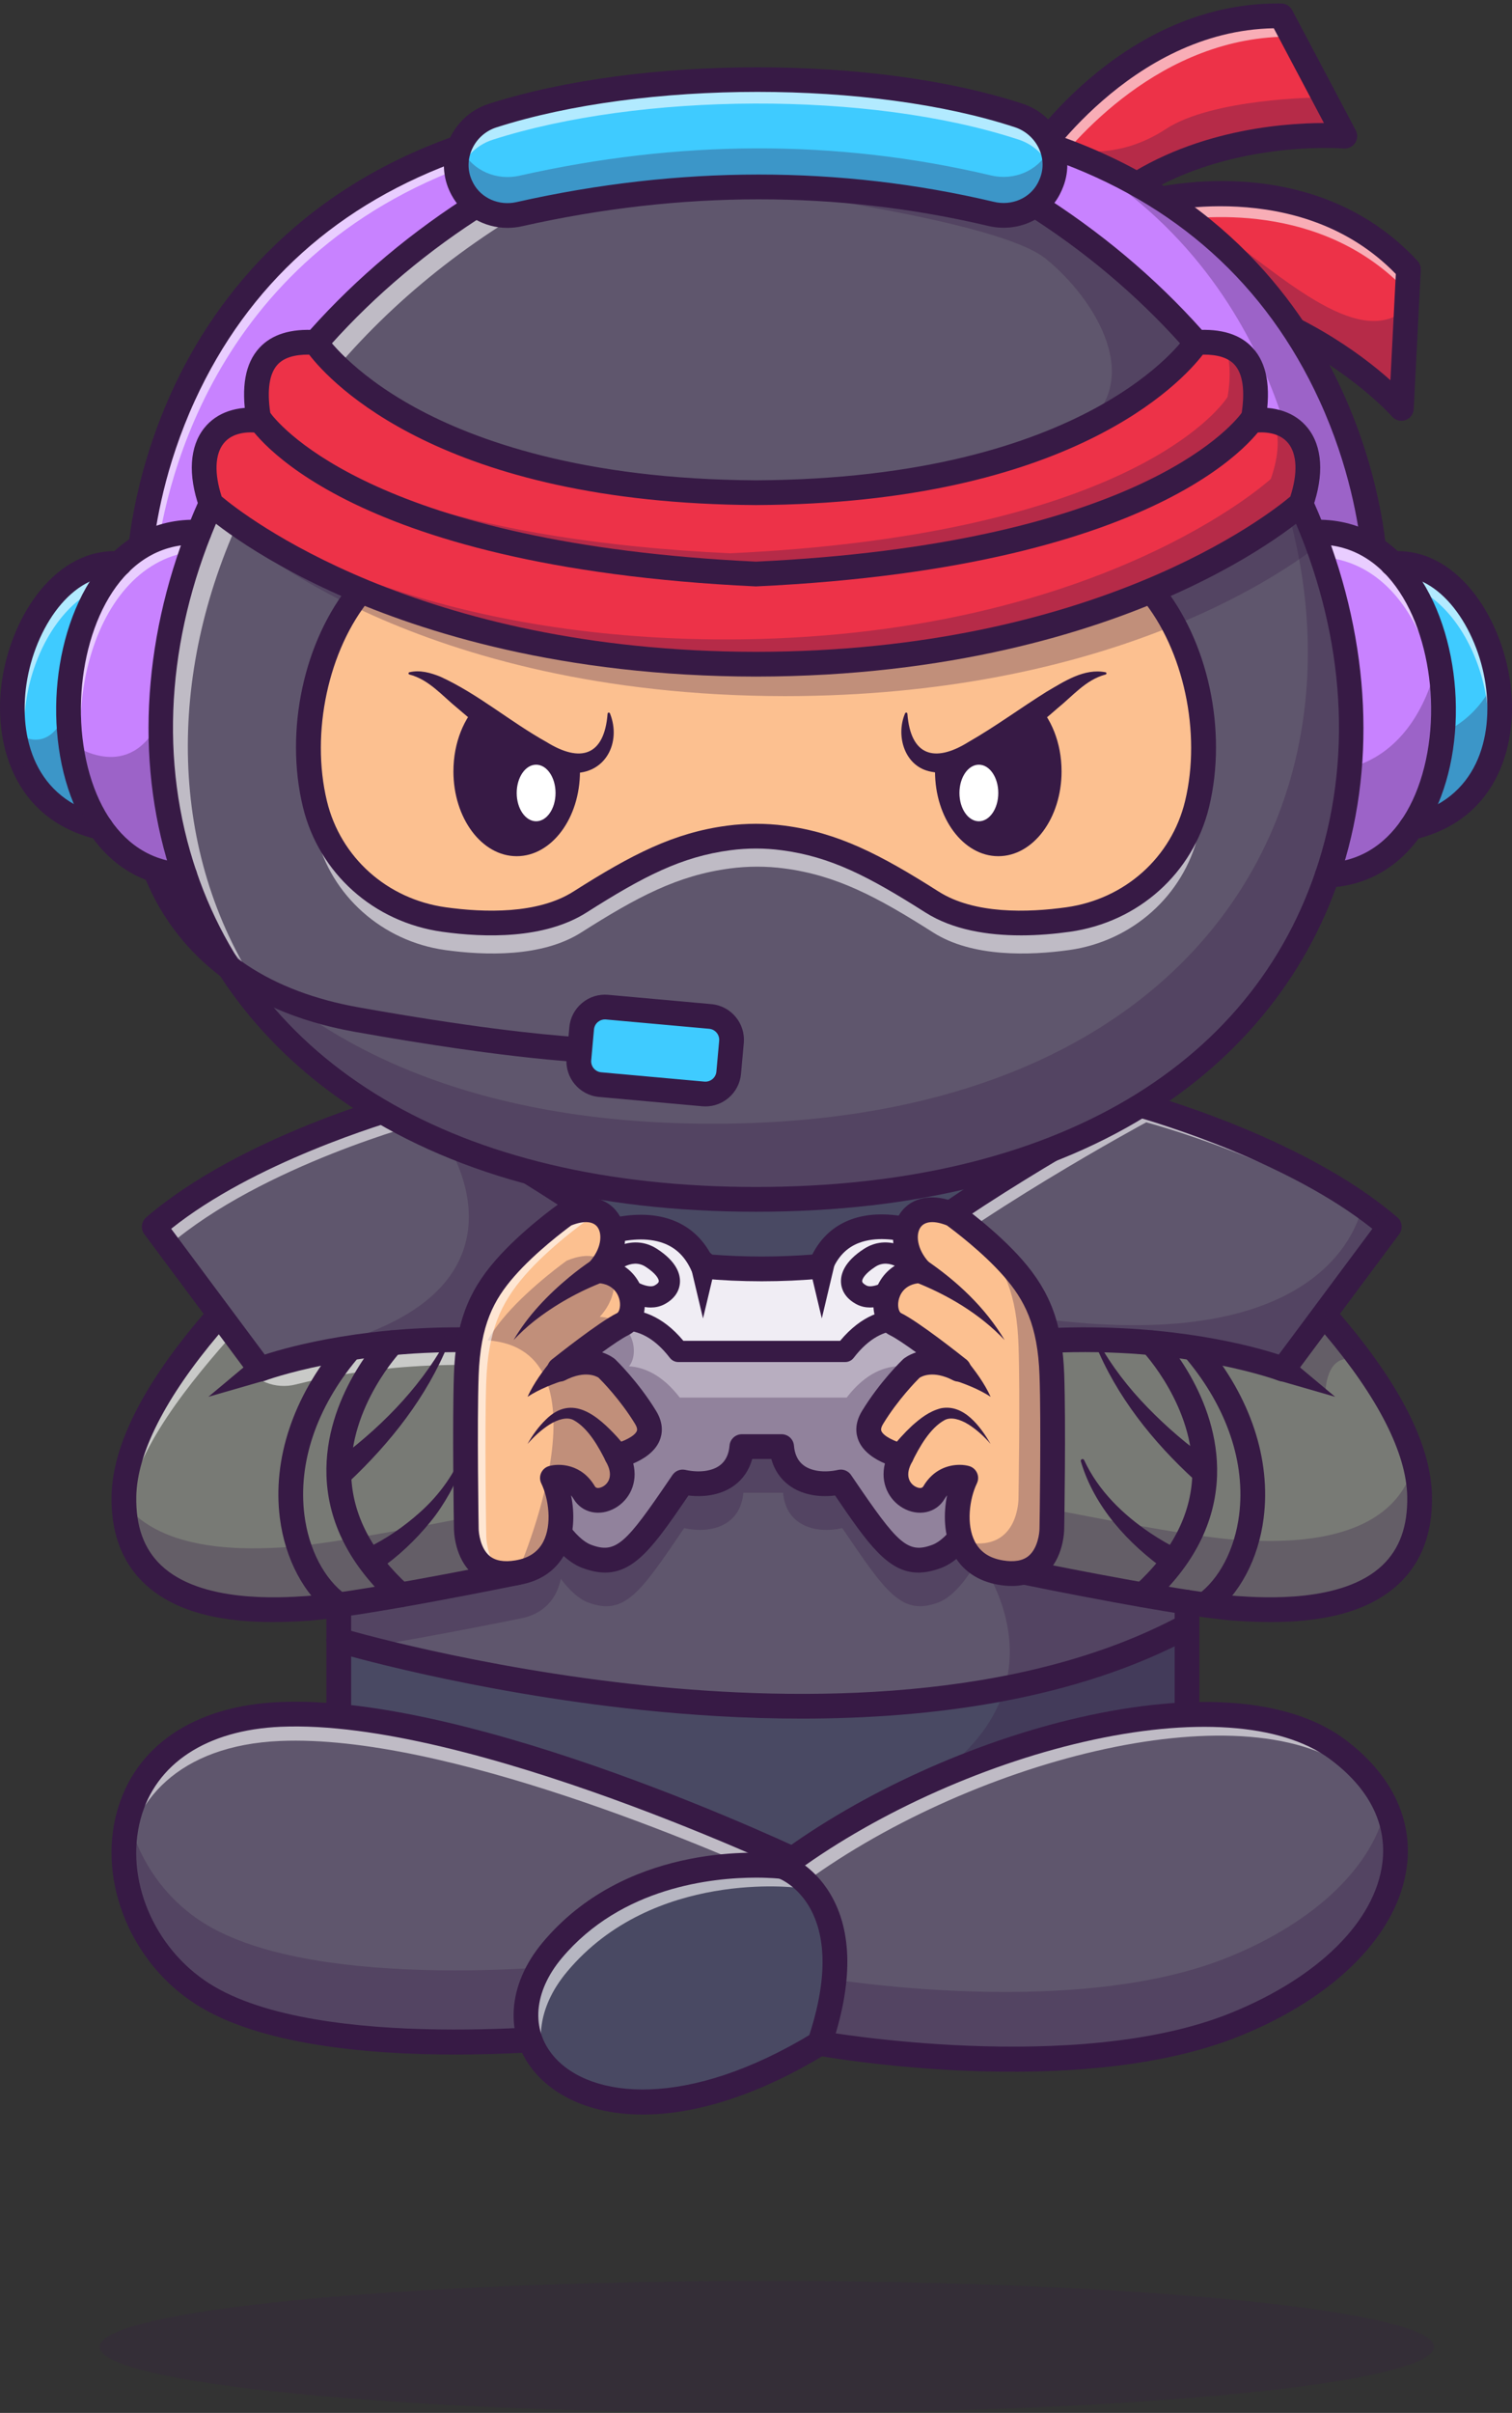 <svg width="106" height="169" viewBox="0 0 106 169" fill="none" xmlns="http://www.w3.org/2000/svg">
<rect x="0" y="0" width="106" height="169" fill="#333333" stroke="none"/>
<path d="M74.422 77.184H35.701V94.045H74.422V77.184Z" fill="#494963"/>
<path d="M36.282 110.145C36.282 110.145 28.433 111.753 23.749 112.404H23.744C22.88 112.525 22.124 112.612 21.545 112.651C17.83 112.899 8.544 113.229 8.688 104.807C8.76 100.627 12.071 95.834 15.39 92.069L18.243 95.901C18.243 95.901 20.529 95.024 24.48 94.412C26.987 94.026 30.162 93.743 33.847 93.86C43.341 94.157 36.282 110.145 36.282 110.145V110.145Z" fill="#787A75"/>
<path d="M36.282 110.145C36.282 110.145 28.433 111.753 23.749 112.404H23.744C20.123 109.796 18.245 101.967 24.351 94.653C24.351 94.653 24.395 94.564 24.479 94.413C26.986 94.026 30.161 93.744 33.847 93.86C43.34 94.157 36.281 110.145 36.281 110.145H36.282Z" fill="#787A75"/>
<path d="M99.522 104.807C99.666 113.228 90.38 112.899 86.665 112.651C86.085 112.612 85.33 112.525 84.466 112.404C84.072 112.352 83.651 112.29 83.217 112.221C78.511 111.495 71.928 110.145 71.928 110.145C71.928 110.145 65.067 94.608 73.969 93.883C74.098 93.873 74.229 93.865 74.363 93.86C75.354 93.828 76.305 93.825 77.219 93.845C77.362 93.85 77.504 93.853 77.642 93.858C77.796 93.862 77.947 93.867 78.096 93.872C78.717 93.897 79.319 93.935 79.901 93.976C80.079 93.989 80.258 94.004 80.431 94.019C81.365 94.098 82.239 94.199 83.051 94.314C83.15 94.326 83.247 94.341 83.346 94.356C83.638 94.398 83.92 94.443 84.195 94.487C84.287 94.502 84.379 94.517 84.467 94.534C84.735 94.581 84.995 94.629 85.248 94.675C85.332 94.69 85.414 94.705 85.495 94.722C85.659 94.754 85.817 94.787 85.973 94.819C86.085 94.841 86.196 94.866 86.303 94.888C86.642 94.962 86.959 95.036 87.254 95.108C87.321 95.123 87.383 95.138 87.447 95.155C87.948 95.279 88.379 95.398 88.735 95.502C88.824 95.529 88.911 95.554 88.99 95.579C89.164 95.631 89.314 95.678 89.441 95.72C89.476 95.729 89.508 95.742 89.54 95.752C89.82 95.846 89.966 95.9 89.966 95.9L92.82 92.069C93.748 93.121 94.675 94.256 95.531 95.432C97.738 98.466 99.47 101.795 99.522 104.807L99.522 104.807Z" fill="#787A75"/>
<path d="M97.397 85.922L92.82 92.069L89.966 95.901C89.966 95.901 89.82 95.846 89.54 95.752C89.51 95.742 89.476 95.73 89.441 95.72C89.314 95.678 89.163 95.631 88.99 95.579C88.911 95.555 88.824 95.53 88.735 95.503C88.378 95.399 87.947 95.28 87.447 95.156C87.383 95.139 87.321 95.124 87.254 95.109C86.959 95.037 86.642 94.962 86.303 94.888C86.196 94.866 86.085 94.841 85.973 94.819C85.817 94.787 85.659 94.755 85.495 94.723C85.413 94.706 85.332 94.691 85.248 94.676C84.995 94.629 84.735 94.581 84.467 94.535C84.379 94.518 84.287 94.503 84.195 94.488C83.92 94.443 83.638 94.399 83.346 94.356C83.247 94.341 83.15 94.327 83.051 94.314C82.239 94.2 81.364 94.099 80.431 94.019C80.257 94.004 80.079 93.989 79.901 93.977C79.319 93.935 78.717 93.898 78.096 93.873C77.944 93.868 77.793 93.863 77.642 93.858C77.501 93.853 77.36 93.85 77.219 93.846C76.305 93.826 75.354 93.829 74.363 93.861C74.229 93.865 74.098 93.873 73.969 93.883C71.777 94.062 70.541 95.137 69.922 96.659C69.003 98.921 69.449 102.166 70.153 104.907C70.678 106.953 71.347 108.717 71.694 109.581C71.84 109.943 71.929 110.146 71.929 110.146C71.929 110.146 78.512 111.496 83.218 112.221V120.907C83.218 120.907 79.814 123.305 75.733 126.037C71.079 129.153 65.546 132.712 63.185 133.648C62.182 134.047 60.696 134.188 59 134.166C57.824 134.151 56.546 134.057 55.255 133.918H55.25C50.19 133.373 44.951 132.125 44.951 132.125L23.75 121.156V112.405C28.433 111.753 36.282 110.146 36.282 110.146C36.282 110.146 43.17 94.545 34.184 93.878C34.076 93.871 33.962 93.863 33.847 93.861C24.351 93.562 18.243 95.902 18.243 95.902L15.39 92.071L10.813 85.923C17.416 80.249 28.809 77.247 28.809 77.247C28.809 77.247 41.213 83.945 47.308 89.299H60.901C66.997 83.945 79.4 77.247 79.4 77.247C79.4 77.247 88.842 79.734 95.517 84.462C96.173 84.928 96.805 85.413 97.397 85.923V85.922Z" fill="#5F566D"/>
<g opacity="0.3">
<path d="M36.282 110.145C36.282 110.145 28.433 111.753 23.749 112.404H23.744C22.88 112.525 22.124 112.612 21.545 112.651C17.899 112.894 8.886 113.216 8.69 105.266C11.393 108.778 17.364 108.542 20.168 108.356C20.748 108.317 21.503 108.23 22.367 108.109H22.372C27.056 107.457 34.905 105.85 34.905 105.85C34.905 105.85 37.501 99.973 37.426 95.279C41.094 99.247 36.282 110.145 36.282 110.145H36.282Z" fill="#371A45"/>
</g>
<g opacity="0.6">
<path d="M97.397 85.922L97.119 86.293C90.427 81.26 80.356 78.608 80.356 78.608C80.356 78.608 67.953 85.305 61.857 90.66H48.264C42.169 85.305 29.765 78.608 29.765 78.608C29.765 78.608 18.411 81.6 11.803 87.254L10.813 85.922C17.416 80.248 28.809 77.246 28.809 77.246C28.809 77.246 41.213 83.943 47.308 89.298H60.901C66.997 83.943 79.4 77.246 79.4 77.246C79.4 77.246 90.793 80.248 97.397 85.922Z" fill="white"/>
</g>
<g opacity="0.6">
<path d="M38.803 99.599C38.365 97.374 37.017 95.718 34.02 95.624C30.335 95.507 27.16 95.79 24.653 96.176C23.069 96.422 21.753 96.709 20.744 96.966C19.321 97.328 17.827 96.742 17.037 95.504L15.971 93.834C12.652 97.598 8.932 102.391 8.86 106.571C8.858 106.663 8.858 106.752 8.858 106.842C8.734 106.227 8.674 105.551 8.687 104.808C8.759 100.627 12.07 95.834 15.389 92.07L18.242 95.901C18.242 95.901 20.528 95.025 24.479 94.413C26.985 94.026 30.161 93.744 33.846 93.86C37.594 93.976 38.763 96.54 38.803 99.599H38.803Z" fill="white"/>
</g>
<path d="M19.118 113.607C15.998 113.607 12.434 113.11 10.103 110.892C8.545 109.409 7.777 107.356 7.821 104.793C7.882 101.233 10.054 96.941 14.277 92.027L10.117 86.44C9.845 86.075 9.903 85.561 10.248 85.265C16.925 79.526 28.115 76.532 28.588 76.407C28.802 76.352 29.028 76.379 29.221 76.483C29.731 76.758 41.782 83.29 47.881 88.647C48.241 88.963 48.276 89.511 47.96 89.871C47.644 90.23 47.096 90.266 46.736 89.949C41.312 85.184 30.641 79.239 28.703 78.175C26.871 78.695 17.806 81.43 12 86.064L16.085 91.551H16.085L18.56 94.874C20.37 94.287 25.943 92.743 33.875 92.994C36.056 93.062 37.656 93.881 38.63 95.429C41.593 100.134 37.262 110.074 37.076 110.495C36.963 110.752 36.732 110.938 36.457 110.994C36.005 111.087 25.334 113.268 21.603 113.517C20.835 113.568 19.995 113.607 19.119 113.607H19.118ZM15.34 93.453C11.602 97.873 9.606 101.789 9.554 104.822C9.518 106.91 10.089 108.485 11.298 109.636C14.077 112.28 19.654 111.909 21.486 111.787C24.682 111.574 33.571 109.808 35.663 109.386C36.883 106.451 39.117 99.455 37.161 96.352C36.504 95.308 35.41 94.776 33.819 94.727C24.637 94.441 18.612 96.689 18.552 96.711C18.189 96.849 17.779 96.73 17.547 96.419L15.339 93.453H15.34Z" fill="#371A45"/>
<path d="M18.65 96.666L14.61 97.832L17.836 95.135C18.99 94.298 19.989 96.179 18.65 96.666H18.65Z" fill="#371A45"/>
<path d="M23.745 113.272C23.57 113.272 23.393 113.219 23.24 113.108C21.337 111.739 19.984 109.201 19.62 106.32C19.1 102.203 20.544 97.862 23.687 94.097C23.994 93.73 24.541 93.681 24.908 93.988C25.276 94.294 25.325 94.841 25.018 95.208C22.187 98.599 20.881 102.468 21.34 106.103C21.645 108.515 22.734 110.608 24.253 111.701C24.641 111.981 24.73 112.523 24.45 112.911C24.28 113.147 24.015 113.272 23.746 113.272H23.745Z" fill="#371A45"/>
<path d="M84.466 112.404C84.072 112.352 83.651 112.29 83.217 112.221C78.511 111.495 71.928 110.145 71.928 110.145C71.928 110.145 64.869 94.157 74.363 93.86C77.991 93.746 81.127 94.016 83.616 94.395C83.775 94.558 83.859 94.653 83.859 94.653C89.964 101.969 88.087 109.796 84.465 112.404H84.466Z" fill="#787A75"/>
<path d="M28.076 112.575C27.868 112.575 27.659 112.501 27.493 112.35C24.546 109.67 22.997 106.647 22.888 103.365C22.704 97.83 26.692 93.621 26.862 93.444C27.193 93.099 27.743 93.088 28.087 93.421C28.432 93.752 28.443 94.301 28.111 94.646C28.075 94.684 24.455 98.525 24.621 103.321C24.718 106.112 26.077 108.719 28.66 111.067C29.014 111.389 29.04 111.938 28.717 112.292C28.547 112.48 28.312 112.575 28.076 112.575Z" fill="#371A45"/>
<path d="M23.384 102.436C26.48 100.179 29.33 97.368 31.216 93.993C31.283 93.859 31.501 93.95 31.441 94.097C29.923 97.833 27.381 101.043 24.454 103.8C23.511 104.592 22.386 103.167 23.384 102.436H23.384Z" fill="#371A45"/>
<g opacity="0.3">
<path d="M99.522 104.807C99.666 113.229 90.38 112.899 86.665 112.651C86.085 112.612 85.33 112.525 84.466 112.404C84.072 112.352 83.651 112.29 83.217 112.221C78.511 111.495 71.928 110.145 71.928 110.145C71.928 110.145 68.619 102.65 69.58 97.828C70.226 101.677 71.841 105.335 71.841 105.335C71.841 105.335 78.424 106.685 83.13 107.41C83.564 107.479 83.985 107.541 84.379 107.593C85.243 107.715 85.999 107.801 86.578 107.841C89.89 108.061 97.632 108.349 99.171 102.439C99.384 103.242 99.508 104.034 99.522 104.807V104.807Z" fill="#371A45"/>
</g>
<path d="M25.716 108.436C27.054 107.799 28.332 106.917 29.443 105.921C30.591 104.895 31.55 103.667 32.206 102.263C32.266 102.129 32.483 102.211 32.435 102.353C32.205 103.115 31.918 103.875 31.522 104.581C31.127 105.285 30.683 105.972 30.165 106.599C29.116 107.883 27.93 109.01 26.552 109.955C25.486 110.604 24.594 108.991 25.716 108.436Z" fill="#371A45"/>
<path d="M89.091 113.607C88.216 113.607 87.376 113.568 86.607 113.517C82.876 113.268 72.206 111.087 71.754 110.994C71.479 110.938 71.248 110.752 71.135 110.495C70.949 110.074 66.618 100.134 69.581 95.429C70.555 93.881 72.155 93.062 74.336 92.994C82.274 92.743 87.841 94.287 89.65 94.874L92.125 91.551C92.125 91.551 92.126 91.549 92.127 91.548L96.21 86.064C90.405 81.43 81.339 78.696 79.508 78.175C77.569 79.24 66.898 85.184 61.474 89.949C61.115 90.266 60.567 90.23 60.251 89.871C59.934 89.511 59.97 88.963 60.329 88.647C66.428 83.289 78.479 76.758 78.989 76.483C79.183 76.379 79.409 76.352 79.622 76.407C80.095 76.532 91.285 79.526 97.963 85.265C98.308 85.562 98.365 86.075 98.093 86.44L93.933 92.027C98.157 96.94 100.329 101.233 100.39 104.793C100.434 107.357 99.665 109.409 98.107 110.892C95.776 113.111 92.212 113.607 89.093 113.607L89.091 113.607ZM72.546 109.386C74.638 109.808 83.527 111.574 86.722 111.786C88.555 111.909 94.132 112.281 96.911 109.636C98.12 108.485 98.691 106.91 98.655 104.822C98.603 101.789 96.607 97.872 92.87 93.453L90.662 96.419C90.43 96.73 90.019 96.849 89.656 96.71C89.597 96.688 83.577 94.436 74.39 94.726C72.798 94.776 71.706 95.308 71.048 96.351C69.093 99.455 71.326 106.45 72.546 109.385V109.386Z" fill="#371A45"/>
<path d="M90.373 95.135L93.6 97.832L89.559 96.666C89.089 96.531 88.818 96.04 88.954 95.57C89.114 94.963 89.903 94.727 90.373 95.135Z" fill="#371A45"/>
<path d="M84.465 113.272C84.195 113.272 83.93 113.147 83.761 112.911C83.481 112.523 83.569 111.981 83.958 111.701C85.477 110.608 86.565 108.516 86.87 106.103C87.33 102.469 86.023 98.6 83.193 95.209C82.886 94.841 82.935 94.295 83.302 93.988C83.67 93.681 84.217 93.731 84.523 94.098C87.666 97.862 89.11 102.203 88.59 106.321C88.226 109.202 86.873 111.739 84.97 113.108C84.817 113.219 84.64 113.272 84.465 113.272Z" fill="#371A45"/>
<path d="M80.133 112.575C79.898 112.575 79.663 112.48 79.492 112.292C79.17 111.938 79.196 111.389 79.55 111.067C82.132 108.719 83.491 106.112 83.588 103.321C83.755 98.525 80.134 94.684 80.097 94.646C79.767 94.3 79.778 93.752 80.123 93.42C80.468 93.089 81.015 93.099 81.348 93.444C81.517 93.621 85.505 97.83 85.322 103.365C85.212 106.648 83.663 109.67 80.716 112.35C80.55 112.501 80.341 112.575 80.133 112.575Z" fill="#371A45"/>
<path d="M83.765 103.675C80.826 100.994 78.267 97.8 76.769 94.097C76.712 93.957 76.921 93.852 76.994 93.993C77.933 95.685 79.121 97.216 80.468 98.597C81.789 99.952 83.282 101.244 84.826 102.303C85.805 103.023 84.714 104.443 83.765 103.675Z" fill="#371A45"/>
<path d="M81.781 110.028C79.094 108.136 76.716 105.549 75.774 102.353C75.754 102.287 75.791 102.218 75.857 102.198C75.919 102.179 75.983 102.212 76.007 102.27C76.995 104.406 78.725 106.085 80.653 107.38C81.273 107.793 81.97 108.21 82.629 108.515C83.731 109.078 82.842 110.674 81.781 110.028H81.781Z" fill="#371A45"/>
<path d="M65.697 108.998C63.096 109.989 61.981 108.255 58.947 103.797C56.991 104.226 54.985 103.579 54.799 101.32H52.01C51.824 103.582 49.818 104.226 47.861 103.797C44.827 108.256 43.713 109.989 41.112 108.998C39.247 108.287 36.904 104.327 36.423 99.621C36.233 97.763 36.334 95.792 36.866 93.858C38.751 87.017 40.698 86.974 40.698 86.974C40.698 86.974 47.12 83.767 49.285 88.688C52.032 88.936 54.776 88.936 57.523 88.688C59.561 83.707 66.11 86.974 66.11 86.974C66.11 86.974 67.747 87.009 69.474 92.297C69.63 92.775 69.786 93.293 69.942 93.86C71.827 100.7 68.298 108.007 65.697 108.998L65.697 108.998Z" fill="#F0EDF4"/>
<g opacity="0.3">
<path d="M65.697 108.998C63.096 109.989 61.981 108.255 58.947 103.797C56.991 104.226 54.985 103.579 54.799 101.32H52.01C51.824 103.582 49.818 104.226 47.861 103.797C44.827 108.256 43.713 109.989 41.112 108.998C39.247 108.287 36.904 104.327 36.423 99.621C36.948 98.098 37.263 96.666 36.983 95.901C36.475 94.514 41.949 92.919 41.949 92.919C41.949 92.919 44.827 91.104 47.552 94.653H59.257C61.981 91.104 64.859 92.919 64.859 92.919L69.474 92.297C69.63 92.775 69.786 93.293 69.942 93.86C71.827 100.701 68.298 108.008 65.697 108.998H65.697Z" fill="#371A45"/>
</g>
<path d="M59.257 95.397H47.552C47.321 95.397 47.103 95.289 46.962 95.106C44.677 92.127 42.438 93.488 42.344 93.548C41.997 93.767 41.538 93.663 41.319 93.316C41.1 92.969 41.204 92.51 41.551 92.291C41.585 92.27 44.87 90.264 47.908 93.91H58.899C61.938 90.263 65.222 92.27 65.257 92.291C65.604 92.51 65.708 92.969 65.489 93.316C65.271 93.662 64.816 93.766 64.468 93.551C64.226 93.404 62.063 92.217 59.846 95.106C59.705 95.289 59.487 95.397 59.257 95.397Z" fill="#371A45"/>
<path d="M45.625 91.579C44.475 91.579 43.355 90.76 43.201 90.642C42.874 90.394 42.81 89.928 43.059 89.601C43.307 89.275 43.774 89.211 44.1 89.459C44.595 89.831 45.49 90.241 45.88 90.04C46.067 89.944 46.181 89.832 46.185 89.74C46.193 89.59 46.006 89.206 45.259 88.723C44.213 88.047 43.118 89.186 43.108 89.198C42.826 89.496 42.356 89.51 42.057 89.229C41.759 88.947 41.745 88.477 42.026 88.178C42.698 87.466 44.407 86.403 46.067 87.476C47.442 88.367 47.697 89.239 47.669 89.814C47.637 90.46 47.244 91.009 46.561 91.361C46.26 91.516 45.941 91.578 45.625 91.578V91.579Z" fill="#371A45"/>
<path d="M61.003 91.578C60.687 91.578 60.369 91.517 60.068 91.361C59.385 91.009 58.991 90.46 58.959 89.814C58.931 89.239 59.186 88.367 60.562 87.476C62.222 86.401 63.93 87.466 64.602 88.178C64.884 88.477 64.87 88.947 64.571 89.229C64.273 89.509 63.804 89.496 63.523 89.2C63.474 89.149 62.401 88.056 61.369 88.723C60.622 89.206 60.436 89.59 60.443 89.74C60.447 89.832 60.561 89.944 60.748 90.04C61.136 90.24 62.033 89.831 62.529 89.457C62.856 89.212 63.322 89.276 63.569 89.603C63.816 89.93 63.753 90.394 63.427 90.642C63.272 90.759 62.153 91.578 61.003 91.578L61.003 91.578Z" fill="#371A45"/>
<path d="M94.281 9.535C94.281 9.535 84.785 8.707 77.934 14.156L77.325 13.891L72.072 11.598C72.072 11.598 78.841 0.947 89.823 1.113L93.3 7.682L94.281 9.535H94.281Z" fill="#ED3248"/>
<g opacity="0.3">
<path d="M94.281 9.535C94.281 9.535 84.785 8.707 77.934 14.156L77.325 13.891L75.415 10.513C75.539 10.525 78.469 11.184 81.731 9.039C84.993 6.892 92.381 6.833 92.381 6.833C92.381 6.833 92.77 7.182 93.3 7.682L94.281 9.535H94.281Z" fill="#371A45"/>
</g>
<g opacity="0.6">
<path d="M90.588 2.569C81.366 2.45 75.12 9.957 73.374 12.337L72.18 11.815C72.18 11.815 78.949 1.164 89.931 1.33L90.588 2.569Z" fill="white"/>
</g>
<path d="M98.74 18.862L98.599 21.629L98.245 28.606C98.245 28.606 93.462 23.073 84.377 20.68L82.938 18.312L80.412 14.156C80.412 14.156 91.557 11.102 98.74 18.862V18.862Z" fill="#ED3248"/>
<g opacity="0.3">
<path d="M98.598 21.629L98.244 28.606C98.244 28.606 93.462 23.073 84.376 20.68L82.938 18.312L84.847 15.808C89.491 18.946 95.156 24.643 98.599 21.628L98.598 21.629Z" fill="#371A45"/>
</g>
<g opacity="0.6">
<path d="M98.74 18.862L98.66 20.42C92.691 14.06 84.045 15.078 81.29 15.603L80.411 14.156C80.411 14.156 91.556 11.102 98.739 18.862H98.74Z" fill="white"/>
</g>
<path d="M77.934 15.024C77.679 15.024 77.426 14.912 77.255 14.697C76.957 14.322 77.019 13.777 77.394 13.479C82.841 9.147 89.77 8.619 92.815 8.617L89.3 1.98C79.219 2.154 72.867 11.962 72.803 12.063C72.546 12.467 72.011 12.586 71.607 12.329C71.203 12.072 71.083 11.537 71.34 11.133C71.624 10.684 78.391 0.244 89.565 0.244C89.655 0.244 89.744 0.244 89.835 0.246C90.151 0.251 90.44 0.428 90.588 0.707L95.046 9.128C95.194 9.409 95.178 9.748 95.003 10.013C94.827 10.278 94.519 10.425 94.205 10.398C94.112 10.39 84.963 9.674 78.472 14.836C78.313 14.963 78.122 15.024 77.933 15.024L77.934 15.024Z" fill="#371A45"/>
<path d="M98.243 29.472C97.996 29.472 97.755 29.366 97.588 29.172C97.542 29.119 92.848 23.808 84.156 21.518C83.693 21.395 83.416 20.921 83.538 20.458C83.66 19.995 84.135 19.718 84.598 19.841C91.074 21.548 95.399 24.775 97.476 26.632L97.855 19.19C91.115 12.248 80.745 14.965 80.639 14.993C80.179 15.12 79.701 14.847 79.576 14.385C79.45 13.923 79.721 13.447 80.182 13.321C80.659 13.191 91.921 10.22 99.376 18.274C99.534 18.445 99.617 18.674 99.605 18.907L99.11 28.649C99.092 29.003 98.861 29.31 98.526 29.425C98.434 29.456 98.338 29.472 98.245 29.472H98.243Z" fill="#371A45"/>
<path d="M32.208 10.327C10.482 17.955 9.779 39.466 9.779 39.466H96.386C96.386 39.466 95.683 17.955 73.957 10.327" fill="#C882FF"/>
<g opacity="0.3">
<path d="M96.387 39.467H9.78C9.78 39.467 9.808 38.647 10.013 37.27H91.515C91.515 37.27 90.935 19.474 74.479 10.513C95.695 18.3 96.386 39.467 96.386 39.467H96.387Z" fill="#371A45"/>
</g>
<g opacity="0.6">
<path d="M87.579 19.083C84.471 16.031 80.384 13.297 75.012 11.41H33.261C14.456 18.012 11.402 35.011 10.92 39.467H9.78C9.78 39.467 10.481 17.956 32.208 10.327H73.96C79.963 12.435 84.36 15.603 87.58 19.083H87.579Z" fill="white"/>
</g>
<path d="M96.386 40.333H9.779C9.545 40.333 9.32 40.238 9.156 40.069C8.993 39.9 8.905 39.672 8.913 39.438C8.92 39.211 9.128 33.812 12.057 27.397C14.765 21.467 20.409 13.55 31.92 9.508C32.372 9.35 32.866 9.588 33.025 10.039C33.183 10.491 32.946 10.985 32.494 11.144C23.739 14.218 17.403 19.907 13.663 28.054C11.538 32.682 10.902 36.835 10.717 38.598H95.446C95.262 36.836 94.626 32.683 92.501 28.054C88.761 19.907 82.425 14.217 73.669 11.144C73.218 10.985 72.98 10.491 73.139 10.039C73.297 9.587 73.791 9.35 74.244 9.508C85.754 13.55 91.398 21.467 94.106 27.397C97.036 33.812 97.244 39.211 97.251 39.438C97.259 39.672 97.171 39.9 97.007 40.069C96.844 40.238 96.619 40.333 96.384 40.333H96.386Z" fill="#371A45"/>
<path d="M53 84.002C2.887 84.002 -0.251 35.457 33.763 14.156C45.788 9.75 58.615 9.757 72.237 14.156C79.96 18.994 85.768 25.235 89.543 31.994C90.682 34.028 91.636 36.111 92.401 38.214C100.297 59.903 88.309 84.002 53 84.002H53Z" fill="#5F566D"/>
<g opacity="0.3">
<path d="M53.218 13.084C53.826 13.497 69.925 15.395 73.31 18.12C76.695 20.844 80.522 26.788 75.596 30.174C75.596 30.174 83.865 25.813 83.872 23.989C83.878 22.166 72.555 14.358 72.555 14.358" fill="#371A45"/>
</g>
<g opacity="0.6">
<path d="M74.819 15.876C74.591 15.729 74.363 15.583 74.133 15.44C60.511 11.044 47.683 11.033 35.658 15.44C10.219 31.371 5.56 62.544 25.798 77.246C3.405 63.153 7.557 30.568 33.764 14.157C45.789 9.751 58.616 9.758 72.238 14.157C73.125 14.712 73.985 15.284 74.819 15.876L74.819 15.876Z" fill="white"/>
</g>
<g opacity="0.3">
<path d="M53 84.002C31.831 84.002 19.043 75.338 13.899 63.725C20.285 72.579 32.158 78.707 49.961 78.707C87.44 78.707 98.645 51.551 87.68 28.951C103.302 52.351 93.463 84.002 53 84.002Z" fill="#371A45"/>
</g>
<g opacity="0.6">
<path d="M80.794 43.521C84.001 47.409 85.2 53.5 84.006 58.447C82.966 62.754 79.345 65.929 74.956 66.541C72.186 66.927 68.173 67.06 65.424 65.314C61.492 62.817 58.656 61.308 54.983 60.826C53.723 60.66 52.443 60.66 51.182 60.826C47.509 61.308 44.673 62.817 40.741 65.314C37.992 67.06 33.98 66.927 31.209 66.541C26.82 65.929 23.199 62.754 22.159 58.447C20.965 53.5 22.164 47.408 25.371 43.521" fill="white"/>
</g>
<path d="M80.712 41.384C83.919 45.272 85.117 51.363 83.924 56.31C82.884 60.617 79.262 63.792 74.874 64.404C72.103 64.79 68.091 64.923 65.341 63.178C61.41 60.68 58.574 59.171 54.901 58.688C53.64 58.523 52.36 58.523 51.099 58.688C47.426 59.171 44.59 60.68 40.659 63.178C37.91 64.923 33.897 64.79 31.126 64.404C26.738 63.792 23.116 60.617 22.076 56.31C20.883 51.363 22.081 45.272 25.288 41.384" fill="#FCC090"/>
<g opacity="0.3">
<path d="M92.401 38.214C89.224 40.668 77.1 48.737 55.049 48.757C29.042 48.733 16.844 37.515 16.844 37.515C15.482 33.649 17.104 31.313 20.314 31.694H20.317C21.367 33.108 28.508 41.198 55.049 42.441C80.102 41.267 87.87 33.995 89.544 31.994C90.683 34.027 91.637 36.11 92.402 38.213L92.401 38.214Z" fill="#371A45"/>
</g>
<path d="M8.393 39.479L7.068 57.959C6.744 57.884 6.434 57.795 6.137 57.691C2.976 56.614 1.398 54.088 0.98 51.249C0.168 45.775 3.655 39.145 8.393 39.479Z" fill="#3FCBFF"/>
<g opacity="0.6">
<path d="M8.393 39.479L8.297 40.812C3.236 41.438 -0.028 49.969 2.667 55.304C-1.643 49.914 2.362 39.056 8.393 39.48V39.479Z" fill="white"/>
</g>
<path d="M74.422 54.023C74.422 57.308 72.436 59.968 69.986 59.968C67.537 59.968 65.55 57.308 65.55 54.023C65.55 53.649 65.575 53.283 65.627 52.928C66.108 52.931 66.699 52.78 67.427 52.403C69.188 51.495 70.935 50.229 72.537 49.163C73.679 50.239 74.421 52.014 74.421 54.023H74.422Z" fill="#371A45"/>
<path d="M68.624 57.522C69.376 57.522 69.986 56.635 69.986 55.54C69.986 54.446 69.376 53.559 68.624 53.559C67.872 53.559 67.262 54.446 67.262 55.54C67.262 56.635 67.872 57.522 68.624 57.522Z" fill="white"/>
<path d="M77.471 47.254C76.112 47.623 75.201 48.749 74.127 49.616C72.805 50.777 71.317 51.968 69.719 52.872C68.37 53.589 66.901 54.398 65.294 54.054C63.411 53.717 62.789 51.546 63.44 49.989C63.462 49.886 63.601 49.882 63.613 49.989C63.838 52.938 65.513 53.453 67.897 51.97C69.788 50.889 71.534 49.596 73.387 48.439C74.619 47.722 76.013 46.788 77.51 47.086C77.586 47.104 77.592 47.222 77.513 47.242L77.47 47.255L77.471 47.254Z" fill="#371A45"/>
<path d="M31.787 54.023C31.787 57.308 33.774 59.968 36.223 59.968C38.673 59.968 40.659 57.308 40.659 54.023C40.659 53.649 40.635 53.283 40.583 52.928C40.102 52.931 39.51 52.78 38.782 52.403C37.021 51.495 35.275 50.229 33.673 49.163C32.531 50.239 31.788 52.014 31.788 54.023H31.787Z" fill="#371A45"/>
<path d="M37.586 57.522C38.337 57.522 38.947 56.635 38.947 55.54C38.947 54.446 38.337 53.559 37.586 53.559C36.834 53.559 36.224 54.446 36.224 55.54C36.224 56.635 36.834 57.522 37.586 57.522Z" fill="white"/>
<path d="M42.77 49.988C43.564 52.002 42.455 54.236 40.088 54.141C37.261 53.956 34.135 51.372 32.084 49.612C31.001 48.734 30.078 47.597 28.696 47.242C28.62 47.224 28.618 47.101 28.698 47.085C29.439 46.905 30.201 47.123 30.884 47.4C33.54 48.62 35.771 50.558 38.312 51.97C40.7 53.45 42.365 52.944 42.596 49.989C42.605 49.882 42.75 49.886 42.77 49.989V49.988Z" fill="#371A45"/>
<path d="M43.545 74.503C41.175 74.503 35.711 74.198 24.86 72.266C16.468 70.772 12.574 66.312 10.786 62.834C8.845 59.058 8.91 55.661 8.913 55.518C8.925 55.047 9.31 54.674 9.779 54.674C9.786 54.674 9.794 54.674 9.802 54.674C10.28 54.686 10.658 55.083 10.646 55.561C10.646 55.592 10.598 58.72 12.363 62.109C14.713 66.623 19.019 69.465 25.164 70.559C40.29 73.252 44.79 72.726 44.835 72.721C45.306 72.66 45.744 72.993 45.807 73.466C45.87 73.939 45.541 74.373 45.068 74.439C45.013 74.446 44.566 74.503 43.544 74.503H43.545Z" fill="#371A45"/>
<path d="M49.8 71.186L42.568 70.535C41.664 70.453 40.866 71.119 40.785 72.022L40.591 74.179C40.509 75.082 41.175 75.88 42.078 75.962L49.311 76.614C50.214 76.695 51.012 76.029 51.093 75.126L51.288 72.969C51.369 72.066 50.703 71.268 49.8 71.186Z" fill="#3FCBFF"/>
<path d="M13.953 37.28C11.759 42.873 10.897 48.654 11.425 54.162C11.476 54.724 11.543 55.282 11.628 55.837C11.902 57.702 12.344 59.532 12.95 61.303C12.722 61.293 12.502 61.276 12.284 61.246C8.427 60.761 6.1 57.506 5.213 53.546C3.617 46.407 6.699 36.974 13.953 37.276V37.281V37.28Z" fill="#C882FF"/>
<g opacity="0.3">
<path d="M12.284 61.246C8.427 60.76 6.1 57.506 5.213 53.545L5.032 52.094C5.032 52.094 8.79 54.86 11.019 50.813L11.628 55.836L12.285 61.246H12.284Z" fill="#371A45"/>
</g>
<g opacity="0.6">
<path d="M13.953 37.275V37.28C13.777 37.728 13.609 38.179 13.451 38.632C5.996 39.62 3.717 51.655 7.306 58.288C2.335 51.75 4.878 36.896 13.954 37.275H13.953Z" fill="white"/>
</g>
<path d="M49.456 77.493C49.379 77.493 49.302 77.489 49.226 77.483L41.993 76.83C40.615 76.706 39.596 75.484 39.72 74.106L39.914 71.95C39.974 71.282 40.291 70.679 40.806 70.249C41.32 69.819 41.972 69.617 42.638 69.677L49.871 70.329C51.248 70.453 52.268 71.675 52.144 73.052L51.949 75.209C51.889 75.876 51.573 76.48 51.058 76.91C50.603 77.29 50.041 77.493 49.456 77.493ZM42.411 71.4C42.23 71.4 42.057 71.463 41.916 71.58C41.758 71.713 41.66 71.899 41.642 72.106L41.447 74.262C41.408 74.688 41.724 75.065 42.15 75.104L49.382 75.756C49.59 75.774 49.789 75.711 49.949 75.579C50.107 75.447 50.205 75.26 50.223 75.054L50.418 72.897C50.456 72.472 50.141 72.094 49.715 72.056L42.483 71.404C42.459 71.401 42.436 71.4 42.412 71.4H42.411Z" fill="#371A45"/>
<path d="M12.951 62.169C12.94 62.169 12.927 62.169 12.915 62.168C6.387 61.896 3.694 55.096 3.953 48.892C4.212 42.689 7.475 36.134 13.991 36.41C14.469 36.43 14.841 36.834 14.821 37.313C14.801 37.791 14.407 38.163 13.918 38.143C8.588 37.925 5.909 43.596 5.685 48.965C5.562 51.906 6.18 54.777 7.381 56.843C8.295 58.414 10.009 60.312 12.987 60.437C13.465 60.457 13.836 60.861 13.817 61.34C13.797 61.806 13.413 62.17 12.951 62.17V62.169Z" fill="#371A45"/>
<path d="M7.07 58.826C7.005 58.826 6.939 58.819 6.873 58.804C0.879 57.417 -0.498 51.923 0.144 47.639C0.836 43.028 3.983 38.303 8.455 38.613C8.932 38.647 9.292 39.061 9.259 39.538C9.225 40.016 8.816 40.375 8.333 40.342C5.028 40.109 2.442 43.999 1.858 47.895C1.3 51.618 2.427 55.995 7.264 57.114C7.73 57.221 8.021 57.687 7.913 58.154C7.82 58.555 7.463 58.826 7.069 58.826L7.07 58.826Z" fill="#371A45"/>
<path d="M97.607 39.478C105.034 38.956 109.389 55.541 98.932 57.959L97.607 39.478Z" fill="#3FCBFF"/>
<g opacity="0.3">
<path d="M98.933 57.959L97.607 39.479C97.902 39.459 98.189 39.464 98.472 39.496L99.366 51.952C102.289 51.276 104.055 49.495 104.919 47.288C105.762 51.759 104.293 56.72 98.933 57.959Z" fill="#371A45"/>
</g>
<g opacity="0.6">
<path d="M103.451 55.152C106.056 49.788 102.762 41.319 97.7 40.764L97.608 39.479C103.582 39.058 107.57 49.713 103.451 55.152V55.152Z" fill="white"/>
</g>
<path d="M93.05 61.303C95.609 53.828 95.215 45.357 92.047 37.28V37.275C103.557 36.795 104.562 60.822 93.05 61.303V61.303Z" fill="#C882FF"/>
<g opacity="0.3">
<path d="M93.05 61.303C93.88 58.88 94.398 56.356 94.611 53.77C97.999 52.913 100.05 49.765 100.833 46.028C102.205 52.784 99.743 61.022 93.05 61.302V61.303Z" fill="#371A45"/>
</g>
<g opacity="0.6">
<path d="M100.894 53.028C101.444 46.62 98.604 39.427 92.684 39.019C92.486 38.437 92.273 37.857 92.047 37.28V37.275C99.128 36.981 102.235 45.962 100.894 53.028Z" fill="white"/>
</g>
<path d="M53 84.87C41.695 84.87 32.252 82.466 24.934 77.724C18.336 73.448 13.747 67.355 11.664 60.103C9.419 52.289 10.213 43.429 13.901 35.153C17.775 26.459 24.485 18.945 33.303 13.422C33.708 13.168 34.244 13.291 34.498 13.697C34.752 14.102 34.629 14.638 34.223 14.892C17.384 25.436 8.793 43.831 13.329 59.624C17.622 74.566 32.081 83.136 52.999 83.136C73.917 83.136 88.377 74.567 92.669 59.624C97.206 43.831 88.615 25.436 71.776 14.892C71.37 14.638 71.247 14.103 71.501 13.697C71.755 13.29 72.29 13.168 72.695 13.422C81.515 18.945 88.224 26.459 92.098 35.153C95.785 43.429 96.58 52.29 94.335 60.103C92.252 67.355 87.663 73.448 81.065 77.724C73.747 82.466 64.305 84.87 52.999 84.87H53Z" fill="#371A45"/>
<path d="M93.05 62.169C92.588 62.169 92.204 61.805 92.184 61.338C92.164 60.86 92.536 60.456 93.014 60.436C95.992 60.312 97.706 58.413 98.62 56.841C99.821 54.776 100.439 51.905 100.316 48.964C100.092 43.595 97.414 37.921 92.083 38.142C91.605 38.163 91.201 37.79 91.18 37.312C91.16 36.833 91.532 36.429 92.01 36.409C98.535 36.132 101.789 42.689 102.048 48.891C102.186 52.201 101.501 55.334 100.118 57.712C98.495 60.502 96.064 62.042 93.086 62.167C93.074 62.167 93.062 62.167 93.05 62.167V62.169Z" fill="#371A45"/>
<path d="M98.931 58.826C98.537 58.826 98.18 58.555 98.087 58.154C97.979 57.688 98.27 57.222 98.736 57.114C103.573 55.995 104.7 51.618 104.142 47.896C103.558 43.999 100.963 40.11 97.667 40.343C97.187 40.376 96.775 40.016 96.741 39.539C96.708 39.061 97.068 38.647 97.545 38.613C102.025 38.298 105.165 43.029 105.856 47.639C106.498 51.923 105.121 57.417 99.127 58.804C99.061 58.819 98.995 58.826 98.93 58.826H98.931Z" fill="#371A45"/>
<path d="M87.879 29.247C87.879 29.247 87.834 29.322 87.733 29.458C86.682 30.872 79.542 38.962 53 40.205C26.459 38.962 19.318 30.872 18.268 29.458C18.166 29.322 18.122 29.247 18.122 29.247C17.532 25.616 18.758 23.756 22.129 23.989C22.129 23.989 23.92 26.761 28.977 29.457C33.715 31.984 41.319 34.448 53 34.508C64.681 34.448 72.284 31.984 77.022 29.457C82.08 26.761 83.871 23.989 83.871 23.989C87.242 23.756 88.468 25.616 87.878 29.247H87.879Z" fill="#ED3248"/>
<g opacity="0.3">
<path d="M87.879 29.247C87.879 29.247 87.834 29.322 87.733 29.458C86.682 30.872 79.542 38.962 53 40.205C31.209 39.185 22.496 33.55 19.494 30.781C23.668 33.72 32.742 37.889 51.185 38.753C77.726 37.51 84.867 29.421 85.917 28.006C86.018 27.87 86.063 27.796 86.063 27.796C86.316 26.246 86.237 25.017 85.798 24.137C87.695 24.665 88.337 26.419 87.879 29.247V29.247Z" fill="#371A45"/>
</g>
<path d="M91.205 35.279C91.205 35.279 79.006 46.496 53 46.521C26.994 46.496 14.796 35.279 14.796 35.279C13.434 31.412 15.056 29.076 18.266 29.458H18.269C19.319 30.872 26.459 38.962 53.001 40.205C79.542 38.962 86.683 30.872 87.733 29.458H87.736C90.945 29.076 92.568 31.412 91.206 35.279H91.205Z" fill="#ED3248"/>
<g opacity="0.3">
<path d="M91.205 35.279C91.205 35.279 79.006 46.496 53 46.521C26.994 46.496 14.796 35.279 14.796 35.279C14.778 35.227 14.761 35.177 14.746 35.127C19.217 38.221 31.024 44.767 50.885 44.787C76.892 44.762 89.09 33.545 89.09 33.545C89.674 31.888 89.709 30.511 89.305 29.51C91.433 29.965 92.322 32.108 91.205 35.279Z" fill="#371A45"/>
</g>
<path d="M53 41.072C52.987 41.072 52.974 41.072 52.96 41.071C23.73 39.703 17.625 30.103 17.379 29.694C17.322 29.6 17.284 29.495 17.266 29.386C16.894 27.091 17.191 25.451 18.175 24.372C19.043 23.42 20.394 23 22.189 23.124C22.461 23.143 22.709 23.289 22.857 23.518C22.872 23.54 24.547 26.036 29.064 28.518C33.254 30.82 40.809 33.578 53.005 33.641C76.405 33.52 83.079 23.618 83.144 23.517C83.292 23.288 83.54 23.142 83.812 23.124C85.607 22.999 86.959 23.419 87.826 24.371C88.81 25.45 89.108 27.091 88.735 29.386C88.717 29.494 88.679 29.599 88.622 29.694C88.377 30.102 82.271 39.702 53.042 41.07C53.028 41.071 53.015 41.071 53.001 41.071L53 41.072ZM18.948 28.919C19.754 29.996 26.674 38.097 53 39.337C79.298 38.098 86.232 30.014 87.052 28.917C87.288 27.305 87.118 26.169 86.544 25.54C86.106 25.059 85.362 24.827 84.327 24.837C82.831 26.777 75.028 35.262 53.005 35.375C30.973 35.262 23.169 26.777 21.673 24.837C20.637 24.827 19.895 25.059 19.456 25.54C18.882 26.169 18.711 27.305 18.948 28.919H18.948Z" fill="#371A45"/>
<path d="M53.001 47.388C39.413 47.374 29.618 44.278 23.793 41.682C17.436 38.85 14.337 36.036 14.209 35.917C14.104 35.822 14.025 35.701 13.978 35.568C13.163 33.255 13.287 31.267 14.326 29.97C15.2 28.879 16.633 28.391 18.369 28.598C18.844 28.654 19.184 29.085 19.127 29.561C19.07 30.036 18.637 30.373 18.163 30.319C17.374 30.225 16.301 30.276 15.679 31.054C15.064 31.821 15.016 33.171 15.54 34.778C17.046 36.044 29.237 45.631 53.001 45.654C76.758 45.631 88.95 36.048 90.459 34.778C90.984 33.17 90.935 31.821 90.321 31.053C89.698 30.276 88.625 30.225 87.836 30.319C87.358 30.374 86.93 30.036 86.873 29.561C86.817 29.086 87.156 28.654 87.631 28.598C89.365 28.392 90.8 28.879 91.674 29.97C92.713 31.267 92.837 33.255 92.022 35.568C91.975 35.702 91.895 35.822 91.791 35.917C91.662 36.036 88.564 38.85 82.207 41.682C76.382 44.278 66.587 47.374 53 47.388H53.001Z" fill="#371A45"/>
<path d="M71.559 65.513C69.257 65.513 66.804 65.133 64.877 63.91C60.88 61.371 58.223 59.999 54.788 59.549C53.602 59.393 52.398 59.393 51.212 59.549C47.778 60 45.12 61.371 41.123 63.91C38.175 65.783 33.995 65.679 31.007 65.263C26.19 64.591 22.355 61.157 21.234 56.514C19.941 51.157 21.302 44.855 24.62 40.834C24.924 40.464 25.471 40.412 25.84 40.717C26.209 41.022 26.262 41.568 25.957 41.937C23.015 45.502 21.766 51.33 22.919 56.107C23.872 60.053 27.14 62.973 31.246 63.546C33.946 63.922 37.69 64.037 40.194 62.447C44.312 59.831 47.252 58.32 50.986 57.83C52.323 57.654 53.678 57.654 55.014 57.83C58.748 58.321 61.688 59.831 65.806 62.447C68.311 64.037 72.055 63.923 74.754 63.546C78.86 62.973 82.128 60.053 83.081 56.107C84.234 51.33 82.985 45.502 80.043 41.937C79.738 41.568 79.79 41.021 80.16 40.717C80.529 40.412 81.076 40.465 81.38 40.834C84.698 44.856 86.059 51.157 84.766 56.514C83.645 61.157 79.809 64.591 74.993 65.263C73.958 65.407 72.78 65.514 71.559 65.514L71.559 65.513Z" fill="#371A45"/>
<path d="M73.522 13.226C73.602 13.073 73.674 12.915 73.736 12.75C74.456 10.844 73.361 8.726 71.425 8.09C60.91 4.632 44.82 4.801 34.533 8.099C32.505 8.749 31.421 11.017 32.282 12.966C32.322 13.058 32.366 13.147 32.412 13.235C33.168 14.664 34.828 15.357 36.406 15.002C47.479 12.509 58.508 12.388 69.487 14.983C71.076 15.359 72.762 14.671 73.522 13.226L73.522 13.226Z" fill="#3FCBFF"/>
<g opacity="0.3">
<path d="M73.736 12.75C73.674 12.916 73.602 13.074 73.521 13.225C72.76 14.669 71.076 15.358 69.486 14.981C58.506 12.388 47.48 12.509 36.406 15.001C34.828 15.358 33.169 14.664 32.411 13.235C32.367 13.148 32.322 13.056 32.282 12.965C31.876 12.048 31.904 11.062 32.255 10.206C32.263 10.228 32.272 10.25 32.282 10.273C32.322 10.364 32.367 10.453 32.411 10.543C33.169 11.972 34.828 12.662 36.406 12.309C47.48 9.817 58.507 9.696 69.486 12.289C71.076 12.666 72.76 11.977 73.521 10.533C73.583 10.421 73.637 10.303 73.687 10.181C74.016 10.977 74.064 11.885 73.736 12.75Z" fill="#371A45"/>
</g>
<g opacity="0.6">
<path d="M73.853 12.378C73.558 11.202 72.663 10.188 71.425 9.782C60.909 6.325 44.819 6.493 34.533 9.79C33.277 10.193 32.383 11.216 32.088 12.4C31.635 10.597 32.697 8.688 34.533 8.098C44.819 4.801 60.908 4.63 71.425 8.088C73.236 8.683 74.311 10.575 73.853 12.378Z" fill="white"/>
</g>
<path d="M35.578 15.961C33.943 15.961 32.412 15.089 31.645 13.64C31.589 13.535 31.537 13.427 31.488 13.317C30.988 12.185 30.997 10.881 31.51 9.739C32.038 8.564 33.044 7.665 34.268 7.273C44.901 3.864 61.34 3.861 71.695 7.266C72.873 7.653 73.856 8.516 74.39 9.634C74.912 10.726 74.967 11.941 74.546 13.056C74.472 13.252 74.386 13.444 74.289 13.629C73.357 15.399 71.301 16.301 69.286 15.826C58.733 13.332 47.735 13.339 36.596 15.847C36.256 15.923 35.915 15.96 35.578 15.96V15.961ZM53.104 6.436C46.554 6.436 39.97 7.266 34.797 8.924C34.04 9.167 33.419 9.723 33.092 10.45C32.775 11.155 32.768 11.924 33.074 12.616C33.106 12.688 33.141 12.759 33.177 12.829C33.737 13.886 34.985 14.432 36.214 14.155C47.613 11.588 58.874 11.583 69.684 14.138C70.928 14.433 72.19 13.891 72.754 12.822C72.818 12.7 72.874 12.573 72.923 12.444C73.176 11.775 73.141 11.043 72.825 10.382C72.493 9.688 71.884 9.153 71.153 8.912C66.132 7.261 59.634 6.436 53.103 6.436L53.104 6.436Z" fill="#371A45"/>
<g opacity="0.3">
<path d="M6.137 57.691C2.976 56.614 1.398 54.088 0.98 51.249C1.644 51.72 3.256 52.539 4.361 50.422C4.361 50.422 4.95 55.467 6.035 57.481C6.072 57.55 6.107 57.622 6.137 57.691Z" fill="#371A45"/>
</g>
<path d="M64.382 110.144C62.258 110.144 60.85 108.135 58.543 104.745C57.3 104.897 56.148 104.647 55.319 104.034C54.706 103.582 54.284 102.952 54.073 102.187H52.734C52.523 102.952 52.101 103.582 51.489 104.034C50.66 104.647 49.508 104.897 48.264 104.745C45.419 108.925 43.942 111.004 40.802 109.809C37.58 108.581 34.088 100.679 36.029 93.629C37.737 87.429 39.626 86.314 40.44 86.138C41.13 85.818 44.354 84.449 47.077 85.432C48.281 85.867 49.21 86.684 49.847 87.867C52.204 88.053 54.587 88.053 56.945 87.868C57.547 86.688 58.446 85.868 59.624 85.424C62.348 84.399 65.665 85.813 66.366 86.138C67.18 86.314 69.069 87.429 70.777 93.629C72.718 100.679 69.226 108.581 66.004 109.809C65.41 110.035 64.876 110.144 64.381 110.144H64.382ZM58.947 102.93C59.23 102.93 59.5 103.069 59.663 103.31L59.838 103.566C62.928 108.108 63.62 108.863 65.387 108.189C67.44 107.407 70.933 100.721 69.106 94.09C67.597 88.608 66.136 87.893 65.992 87.835C65.898 87.822 65.807 87.794 65.722 87.751C65.691 87.736 62.517 86.186 60.23 87.049C59.355 87.38 58.731 88.023 58.325 89.017C58.202 89.317 57.923 89.523 57.6 89.552C54.816 89.804 51.992 89.804 49.206 89.552C48.892 89.524 48.618 89.327 48.491 89.038C48.052 88.038 47.398 87.393 46.494 87.065C44.197 86.231 41.116 87.736 41.085 87.752C41 87.794 40.909 87.822 40.816 87.834C40.673 87.892 39.212 88.604 37.701 94.09C35.875 100.721 39.368 107.407 41.42 108.189C43.188 108.862 43.879 108.109 46.969 103.566L47.143 103.31C47.343 103.018 47.698 102.875 48.046 102.951C49.007 103.162 49.909 103.046 50.458 102.64C50.862 102.341 51.093 101.873 51.145 101.25C51.182 100.8 51.557 100.454 52.008 100.454H54.797C55.248 100.454 55.624 100.8 55.661 101.25C55.712 101.873 55.943 102.341 56.348 102.64C56.896 103.045 57.798 103.162 58.76 102.951C58.822 102.938 58.884 102.931 58.946 102.931L58.947 102.93Z" fill="#371A45"/>
<path d="M39.626 85.066C39.626 85.066 37.149 86.831 35.415 88.812C33.682 90.794 32.815 92.775 32.691 96.305C32.567 99.834 32.691 107.017 32.691 107.017C32.691 107.017 32.629 110.763 36.282 110.144C39.936 109.524 39.657 105.438 38.728 103.518C38.728 103.518 40.121 103.116 40.957 104.54C41.793 105.964 44.641 104.416 43.248 101.971C43.248 101.971 46.468 101.258 45.26 99.277C44.053 97.296 42.536 95.841 42.536 95.841C42.536 95.841 41.328 94.819 39.223 95.903C39.223 95.903 42.443 93.333 43.65 92.745C44.858 92.157 44.579 89.154 41.947 88.999C43.96 86.801 42.838 83.707 39.626 85.067V85.066Z" fill="#FCC090"/>
<g opacity="0.3">
<path d="M70.152 104.907C69.315 108.674 67.383 111.626 65.798 112.23C63.197 113.221 62.083 111.487 59.049 107.029C57.092 107.458 55.086 106.811 54.9 104.552H52.111C51.925 106.814 49.919 107.458 47.963 107.029C44.929 111.487 43.814 113.221 41.213 112.23C40.604 112 39.946 111.42 39.316 110.583C39.178 111.244 38.898 111.868 38.425 112.361C37.952 112.857 37.288 113.224 36.384 113.377C36.384 113.377 28.535 114.985 23.851 115.636H23.846C23.814 115.64 23.782 115.645 23.75 115.648V112.403C28.433 111.752 36.282 110.145 36.282 110.145C36.282 110.145 43.17 94.543 34.184 93.877C34.551 93.238 34.994 92.641 35.517 92.044C37.251 90.062 39.727 88.299 39.727 88.299C42.94 86.939 44.062 90.032 42.048 92.23C44.386 92.368 44.867 94.753 44.099 95.694C45.119 95.759 46.403 96.257 47.654 97.884H59.359C62.083 94.335 64.961 96.15 64.961 96.15L69.576 95.529C69.692 95.883 69.806 96.257 69.922 96.658C69.962 96.799 70.004 96.944 70.044 97.092C70.779 99.76 70.69 102.499 70.152 104.907Z" fill="#371A45"/>
</g>
<g opacity="0.6">
<path d="M42.412 85.228C42.008 85.236 41.543 85.34 41.023 85.56C41.023 85.56 38.546 87.326 36.812 89.307C35.079 91.289 34.212 93.27 34.088 96.8C33.964 100.329 34.088 107.512 34.088 107.512C34.088 107.512 34.058 109.308 35.252 110.207C32.641 110.021 32.691 107.017 32.691 107.017C32.691 107.017 32.567 99.834 32.691 96.305C32.815 92.776 33.682 90.794 35.415 88.812C37.149 86.831 39.626 85.065 39.626 85.065C40.911 84.52 41.862 84.691 42.412 85.228Z" fill="white"/>
</g>
<g opacity="0.6">
<path d="M43.408 89.498C43.388 89.496 43.366 89.496 43.343 89.494C43.351 89.486 43.359 89.476 43.366 89.469C43.381 89.476 43.396 89.489 43.409 89.499L43.408 89.498Z" fill="white"/>
</g>
<path d="M35.501 111.08C34.577 111.08 33.797 110.811 33.174 110.276C31.86 109.147 31.823 107.248 31.823 107.022C31.818 106.717 31.703 99.726 31.823 96.274C31.946 92.77 32.77 90.517 34.762 88.242C36.542 86.207 39.017 84.435 39.122 84.36C39.173 84.324 39.229 84.293 39.287 84.268C40.993 83.546 42.496 83.803 43.311 84.957C43.993 85.923 43.987 87.251 43.366 88.469C44.417 88.966 44.974 89.919 45.14 90.747C45.38 91.947 44.923 93.088 44.03 93.524C43.63 93.718 42.936 94.19 42.208 94.718C42.757 94.899 43.067 95.154 43.096 95.178C43.11 95.19 43.123 95.202 43.136 95.214C43.201 95.277 44.748 96.772 46 98.826C46.548 99.724 46.431 100.458 46.236 100.915C45.892 101.722 45.065 102.22 44.394 102.503C44.739 103.875 44.112 105.053 43.145 105.612C42.054 106.243 40.791 105.971 40.209 104.978C40.153 104.884 40.094 104.803 40.034 104.732C40.302 106.03 40.264 107.54 39.631 108.769C39.008 109.977 37.9 110.747 36.426 110.998C36.103 111.052 35.794 111.08 35.5 111.08L35.501 111.08ZM40.051 85.828C39.626 86.14 37.544 87.696 36.067 89.383C34.609 91.049 33.681 92.793 33.556 96.335C33.435 99.801 33.556 106.93 33.556 107.002V107.031C33.554 107.387 33.684 108.435 34.308 108.966C34.72 109.316 35.335 109.424 36.136 109.289C37.077 109.13 37.716 108.7 38.09 107.975C38.703 106.786 38.474 104.986 37.947 103.896C37.835 103.667 37.831 103.399 37.935 103.166C38.039 102.932 38.241 102.757 38.487 102.686C39.193 102.482 40.773 102.516 41.704 104.102C41.852 104.354 42.259 104.122 42.276 104.112C42.711 103.861 42.995 103.28 42.494 102.4C42.358 102.161 42.343 101.871 42.455 101.619C42.566 101.367 42.791 101.184 43.06 101.124C43.617 100.998 44.478 100.619 44.641 100.235C44.66 100.19 44.718 100.054 44.52 99.728C43.48 98.022 42.177 96.704 41.965 96.495C41.862 96.426 41.051 95.937 39.62 96.674C39.224 96.878 38.738 96.749 38.495 96.374C38.253 96 38.334 95.503 38.682 95.225C39.02 94.956 42.013 92.578 43.27 91.965C43.38 91.912 43.535 91.563 43.44 91.088C43.371 90.743 43.082 89.934 41.897 89.864C41.563 89.844 41.27 89.634 41.144 89.324C41.018 89.014 41.082 88.66 41.308 88.413C42.16 87.483 42.246 86.453 41.895 85.957C41.591 85.526 40.922 85.48 40.052 85.828H40.051Z" fill="#371A45"/>
<path d="M42.333 89.775C40.599 90.439 38.893 91.39 37.422 92.55C36.918 92.946 36.452 93.389 36.003 93.859C37.003 92.151 38.401 90.695 39.925 89.435C40.448 89.008 40.962 88.613 41.562 88.222L42.332 89.775L42.333 89.775Z" fill="#371A45"/>
<path d="M39.712 96.618C38.77 96.925 37.827 97.286 36.984 97.832C37.422 96.871 38.062 96.008 38.734 95.186L39.712 96.618Z" fill="#371A45"/>
<path d="M42.502 102.412C41.981 101.355 41.242 100.025 40.209 99.463C39.757 99.217 39.1 99.418 38.534 99.77C37.964 100.129 37.443 100.606 36.983 101.135C37.328 100.522 37.741 99.939 38.268 99.428C40.115 97.59 41.915 99.18 43.273 100.651C43.525 100.933 43.753 101.204 43.994 101.529L42.502 102.412Z" fill="#371A45"/>
<path d="M66.807 85.066C66.807 85.066 69.284 86.831 71.018 88.812C72.751 90.794 73.618 92.775 73.742 96.305C73.866 99.835 73.742 107.017 73.742 107.017C73.742 107.017 73.804 110.763 70.151 110.144C66.497 109.524 66.776 105.438 67.705 103.518C67.705 103.518 66.312 103.116 65.476 104.54C64.64 105.964 61.792 104.416 63.185 101.971C63.185 101.971 59.965 101.258 61.173 99.277C62.38 97.296 63.897 95.841 63.897 95.841C63.897 95.841 65.105 94.819 67.21 95.903C67.21 95.903 63.99 93.333 62.783 92.745C61.575 92.157 61.854 89.154 64.486 88.999C62.473 86.801 63.595 83.707 66.807 85.067L66.807 85.066Z" fill="#FCC090"/>
<g opacity="0.3">
<path d="M73.741 107.017C73.741 107.017 73.803 110.764 70.15 110.145C68.617 109.885 67.777 109.013 67.386 107.948C67.522 107.983 67.663 108.015 67.812 108.04C71.465 108.659 71.403 104.911 71.403 104.911C71.403 104.911 71.527 97.729 71.403 94.199C71.279 90.67 70.412 88.689 68.679 86.707C68.468 86.467 68.245 86.229 68.017 85.996C68.884 86.697 70.063 87.722 71.017 88.812C72.75 90.793 73.617 92.775 73.741 96.304C73.865 99.834 73.741 107.016 73.741 107.016V107.017Z" fill="#371A45"/>
</g>
<path d="M70.932 111.08C70.638 111.08 70.329 111.053 70.005 110.998C68.532 110.748 67.424 109.978 66.8 108.769C66.167 107.541 66.13 106.032 66.397 104.734C66.337 104.804 66.278 104.884 66.223 104.979C65.641 105.972 64.378 106.243 63.287 105.612C62.32 105.053 61.693 103.875 62.038 102.503C61.368 102.22 60.541 101.722 60.196 100.916C60.001 100.458 59.884 99.724 60.432 98.826C61.683 96.772 63.231 95.278 63.296 95.215C63.309 95.203 63.323 95.19 63.336 95.179C63.365 95.155 63.675 94.899 64.224 94.719C63.495 94.191 62.801 93.719 62.401 93.524C61.508 93.089 61.052 91.947 61.292 90.748C61.458 89.919 62.014 88.967 63.066 88.469C62.444 87.252 62.437 85.924 63.121 84.957C63.935 83.804 65.439 83.547 67.144 84.269C67.202 84.293 67.258 84.324 67.309 84.361C67.414 84.435 69.889 86.208 71.669 88.242C73.661 90.518 74.485 92.77 74.608 96.275C74.729 99.727 74.614 106.718 74.608 107.023C74.608 107.249 74.572 109.148 73.258 110.276C72.634 110.812 71.854 111.081 70.931 111.081L70.932 111.08ZM67.268 102.597C67.533 102.597 67.767 102.634 67.946 102.685C68.191 102.756 68.392 102.932 68.497 103.165C68.601 103.399 68.597 103.666 68.486 103.896C67.959 104.985 67.729 106.785 68.343 107.974C68.717 108.699 69.356 109.129 70.296 109.289C71.097 109.425 71.712 109.316 72.124 108.966C72.748 108.435 72.879 107.386 72.876 107.027C72.877 106.93 72.998 99.801 72.876 96.335C72.752 92.793 71.823 91.049 70.366 89.383C68.889 87.695 66.807 86.139 66.382 85.828C65.511 85.48 64.842 85.526 64.537 85.957C64.187 86.453 64.273 87.483 65.125 88.413C65.35 88.659 65.415 89.014 65.289 89.324C65.163 89.634 64.87 89.844 64.536 89.864C63.351 89.933 63.062 90.743 62.994 91.088C62.898 91.563 63.053 91.912 63.163 91.965C64.42 92.578 67.414 94.956 67.751 95.225C68.099 95.503 68.18 96 67.938 96.374C67.696 96.748 67.21 96.878 66.814 96.674C65.411 95.952 64.604 96.407 64.463 96.501C64.233 96.729 62.944 98.038 61.914 99.728C61.716 100.054 61.774 100.19 61.793 100.235C61.955 100.618 62.816 100.998 63.376 101.125C63.644 101.185 63.868 101.37 63.979 101.621C64.09 101.872 64.076 102.161 63.94 102.4C63.438 103.28 63.723 103.862 64.157 104.112C64.175 104.122 64.582 104.355 64.73 104.102C65.425 102.917 66.484 102.598 67.269 102.598L67.268 102.597Z" fill="#371A45"/>
<path d="M64.87 88.221C67.081 89.719 69.061 91.564 70.429 93.859C68.693 92.023 66.428 90.683 64.099 89.774L64.869 88.221L64.87 88.221Z" fill="#371A45"/>
<path d="M67.698 95.186C68.37 96.008 69.011 96.872 69.449 97.832C68.606 97.286 67.662 96.925 66.721 96.618L67.698 95.186Z" fill="#371A45"/>
<path d="M62.438 101.529C62.905 100.904 63.386 100.377 63.947 99.851C64.511 99.355 65.122 98.851 65.967 98.635C67.585 98.321 68.741 99.929 69.449 101.135C68.989 100.606 68.467 100.129 67.898 99.77C67.332 99.418 66.675 99.216 66.223 99.463C65.191 100.025 64.452 101.355 63.931 102.412L62.438 101.529Z" fill="#371A45"/>
<path d="M50.152 88.689L49.285 92.342L48.418 88.689C48.304 88.21 48.601 87.729 49.079 87.616C49.708 87.451 50.315 88.066 50.152 88.689Z" fill="#371A45"/>
<path d="M83.217 113.89V120.906C83.217 120.906 67.613 131.888 63.185 133.647C62.182 134.046 60.696 134.187 58.999 134.165C57.84 134.088 56.597 133.999 55.254 133.917H55.249C50.189 133.372 44.95 132.124 44.95 132.124L23.749 121.155V114.881C23.749 114.881 60.844 125.945 83.217 113.89Z" fill="#494963"/>
<g opacity="0.3">
<path d="M83.217 112.221V120.907C83.217 120.907 79.814 123.304 75.732 126.036C69.077 126.702 59.7 127.542 59.7 127.542C77.379 120.555 68.623 109.194 68.623 109.194L71.692 109.58C71.839 109.942 71.928 110.145 71.928 110.145C71.928 110.145 78.511 111.495 83.217 112.221H83.217Z" fill="#371A45"/>
</g>
<path d="M58.48 88.689L57.613 92.342L56.746 88.689C56.632 88.21 56.928 87.729 57.407 87.616C58.035 87.45 58.642 88.066 58.48 88.689H58.48Z" fill="#371A45"/>
<path d="M59.323 135.024C53.48 135.024 45.197 133.074 44.75 132.968C44.681 132.952 44.615 132.928 44.552 132.895L23.351 121.925C23.063 121.776 22.882 121.479 22.882 121.155V112.741C22.882 112.262 23.27 111.874 23.749 111.874C24.228 111.874 24.616 112.262 24.616 112.741V120.627L45.254 131.305C49.106 132.213 59.473 134.19 62.864 132.842C66.777 131.288 79.972 122.119 82.351 120.456V112.221C82.351 111.741 82.739 111.354 83.218 111.354C83.697 111.354 84.085 111.741 84.085 112.221V120.907C84.085 121.189 83.948 121.454 83.717 121.616C83.076 122.067 67.978 132.677 63.505 134.454C62.473 134.864 60.999 135.024 59.324 135.024H59.323Z" fill="#371A45"/>
<path d="M56.2 120.372C52.202 120.372 48.39 120.121 45.003 119.768C32.991 118.515 23.595 115.739 23.501 115.712C23.043 115.575 22.782 115.092 22.918 114.634C23.055 114.175 23.537 113.913 23.997 114.051C24.089 114.078 33.356 116.813 45.214 118.047C56.096 119.179 71.451 119.245 82.806 113.127C83.228 112.9 83.754 113.058 83.98 113.479C84.208 113.901 84.049 114.427 83.628 114.653C75.451 119.059 65.343 120.372 56.2 120.372H56.2Z" fill="#371A45"/>
<path d="M56.693 130.732C56.693 130.732 33.269 119.492 19.646 120.076C6.024 120.659 6.189 134.53 14.197 139.648C22.206 144.767 41.277 142.538 41.277 142.538" fill="#5F566D"/>
<g opacity="0.3">
<path d="M47.309 137.92L41.278 142.539C41.278 142.539 22.206 144.769 14.196 139.649C9.909 136.907 7.868 131.656 8.992 127.279C9.673 130.165 11.484 132.902 14.196 134.635C22.206 139.752 41.278 137.523 41.278 137.523L47.309 137.92V137.92Z" fill="#371A45"/>
</g>
<g opacity="0.6">
<path d="M56.694 130.732L55.18 131.891C49.786 129.444 31.192 121.442 19.645 121.937C12.48 122.244 9.129 126.226 8.73 130.68C8.277 125.536 11.492 120.426 19.645 120.077C33.267 119.492 56.694 130.732 56.694 130.732Z" fill="white"/>
</g>
<path d="M31.91 143.899C25.802 143.899 18.198 143.235 13.73 140.38C9.2 137.485 6.868 131.836 8.183 126.95C9.437 122.289 13.602 119.468 19.609 119.211C33.289 118.619 56.104 129.489 57.069 129.951C57.501 130.158 57.682 130.676 57.475 131.108C57.268 131.54 56.749 131.721 56.319 131.514C56.086 131.403 32.931 120.368 19.683 120.943C14.483 121.166 10.902 123.519 9.857 127.401C8.733 131.576 10.755 136.421 14.664 138.919C22.319 143.812 40.989 141.7 41.177 141.678C41.652 141.622 42.083 141.963 42.138 142.438C42.194 142.913 41.853 143.344 41.378 143.399C41.019 143.441 36.98 143.899 31.911 143.899H31.91Z" fill="#371A45"/>
<path d="M86.603 141.796C75.374 146.336 57.459 143.116 57.459 143.116C42.021 152.528 32.69 143.778 38.717 136.595C44.745 129.412 54.858 130.733 54.858 130.733C66.623 121.898 85.942 116.781 93.702 122.478C101.465 128.174 97.831 137.254 86.603 141.797V141.796Z" fill="#5F566D"/>
<g opacity="0.3">
<path d="M86.603 141.796C75.374 146.336 57.459 143.116 57.459 143.116C43.898 151.384 35.049 145.638 37.184 139.248C39.576 142.995 46.992 144.481 56.951 138.41C56.951 138.41 74.866 141.631 86.096 137.09C92.414 134.534 96.328 130.541 97.16 126.524C99.56 131.854 95.426 138.227 86.604 141.796H86.603Z" fill="#371A45"/>
</g>
<path d="M57.459 143.116C42.021 152.528 32.69 143.778 38.717 136.595C44.745 129.412 54.858 130.733 54.858 130.733C54.858 130.733 60.926 132.88 57.459 143.116Z" fill="#494963"/>
<g opacity="0.6">
<path d="M96.815 125.848C96.25 125.19 95.564 124.558 94.754 123.964C86.994 118.267 67.675 123.384 55.91 132.219C55.91 132.219 45.797 130.898 39.769 138.081C37.817 140.407 37.475 142.898 38.434 144.882C36.356 142.769 36.237 139.55 38.716 136.595C44.745 129.412 54.858 130.733 54.858 130.733C66.623 121.898 85.942 116.781 93.701 122.478C95.103 123.508 96.134 124.647 96.815 125.849V125.848Z" fill="white"/>
</g>
<path d="M45.065 148.101C41.653 148.101 39.048 146.947 37.508 145.157C35.323 142.615 35.537 139.035 38.053 136.037C43.737 129.264 52.687 129.662 54.612 129.834C60.406 125.556 68.219 122.005 75.588 120.311C83.754 118.434 90.369 118.954 94.216 121.778C97.483 124.176 99.051 127.344 98.632 130.697C98.04 135.425 93.665 139.875 86.928 142.599C76.299 146.898 60.194 144.455 57.63 144.026C52.794 146.921 48.516 148.102 45.065 148.102V148.101ZM53.002 131.51C49.949 131.51 43.567 132.162 39.381 137.151C37.41 139.5 37.197 142.134 38.823 144.026C41.386 147.008 48.17 147.764 57.008 142.376L57.288 142.205L57.612 142.263C57.789 142.294 75.415 145.384 86.278 140.992C92.424 138.506 96.4 134.577 96.912 130.481C97.255 127.74 95.968 125.214 93.19 123.175C89.806 120.69 83.532 120.263 75.977 122C68.715 123.669 61.015 127.193 55.379 131.425L55.097 131.637L54.747 131.592C54.722 131.588 54.063 131.51 53.003 131.51H53.002Z" fill="#371A45"/>
<path d="M57.459 143.984C57.367 143.984 57.273 143.969 57.181 143.937C56.727 143.784 56.484 143.292 56.638 142.838C59.764 133.608 54.776 131.627 54.562 131.547C54.117 131.38 53.884 130.885 54.047 130.437C54.21 129.99 54.7 129.756 55.148 129.915C55.221 129.941 56.974 130.579 58.203 132.641C59.778 135.279 59.803 138.897 58.28 143.394C58.157 143.755 57.82 143.983 57.459 143.983L57.459 143.984Z" fill="#371A45"/>
<g opacity="0.3">
<path d="M92.82 92.069C93.749 93.122 94.675 94.256 95.532 95.433C92.953 94.246 92.924 97.474 92.924 97.474L91.185 96.547C87.262 95.47 73.971 93.909 73.971 93.909L73.969 93.882L73.798 92.456C92.012 94.615 95.046 86.506 95.517 84.46C96.173 84.926 96.805 85.412 97.397 85.922L92.82 92.069H92.82Z" fill="#371A45"/>
</g>
<g opacity="0.3">
<path d="M31.328 80.107C31.328 80.107 37.752 89.659 24.352 93.859L32.867 93.554C32.867 93.554 35.58 86.315 39.681 84.46L37.231 82.352" fill="#371A45"/>
</g>
<g opacity="0.2">
<path d="M53.757 169.002C79.587 169.002 100.527 166.932 100.527 164.378C100.527 161.825 79.587 159.755 53.757 159.755C27.927 159.755 6.988 161.825 6.988 164.378C6.988 166.932 27.927 169.002 53.757 169.002Z" fill="#371A45"/>
</g>
</svg>
